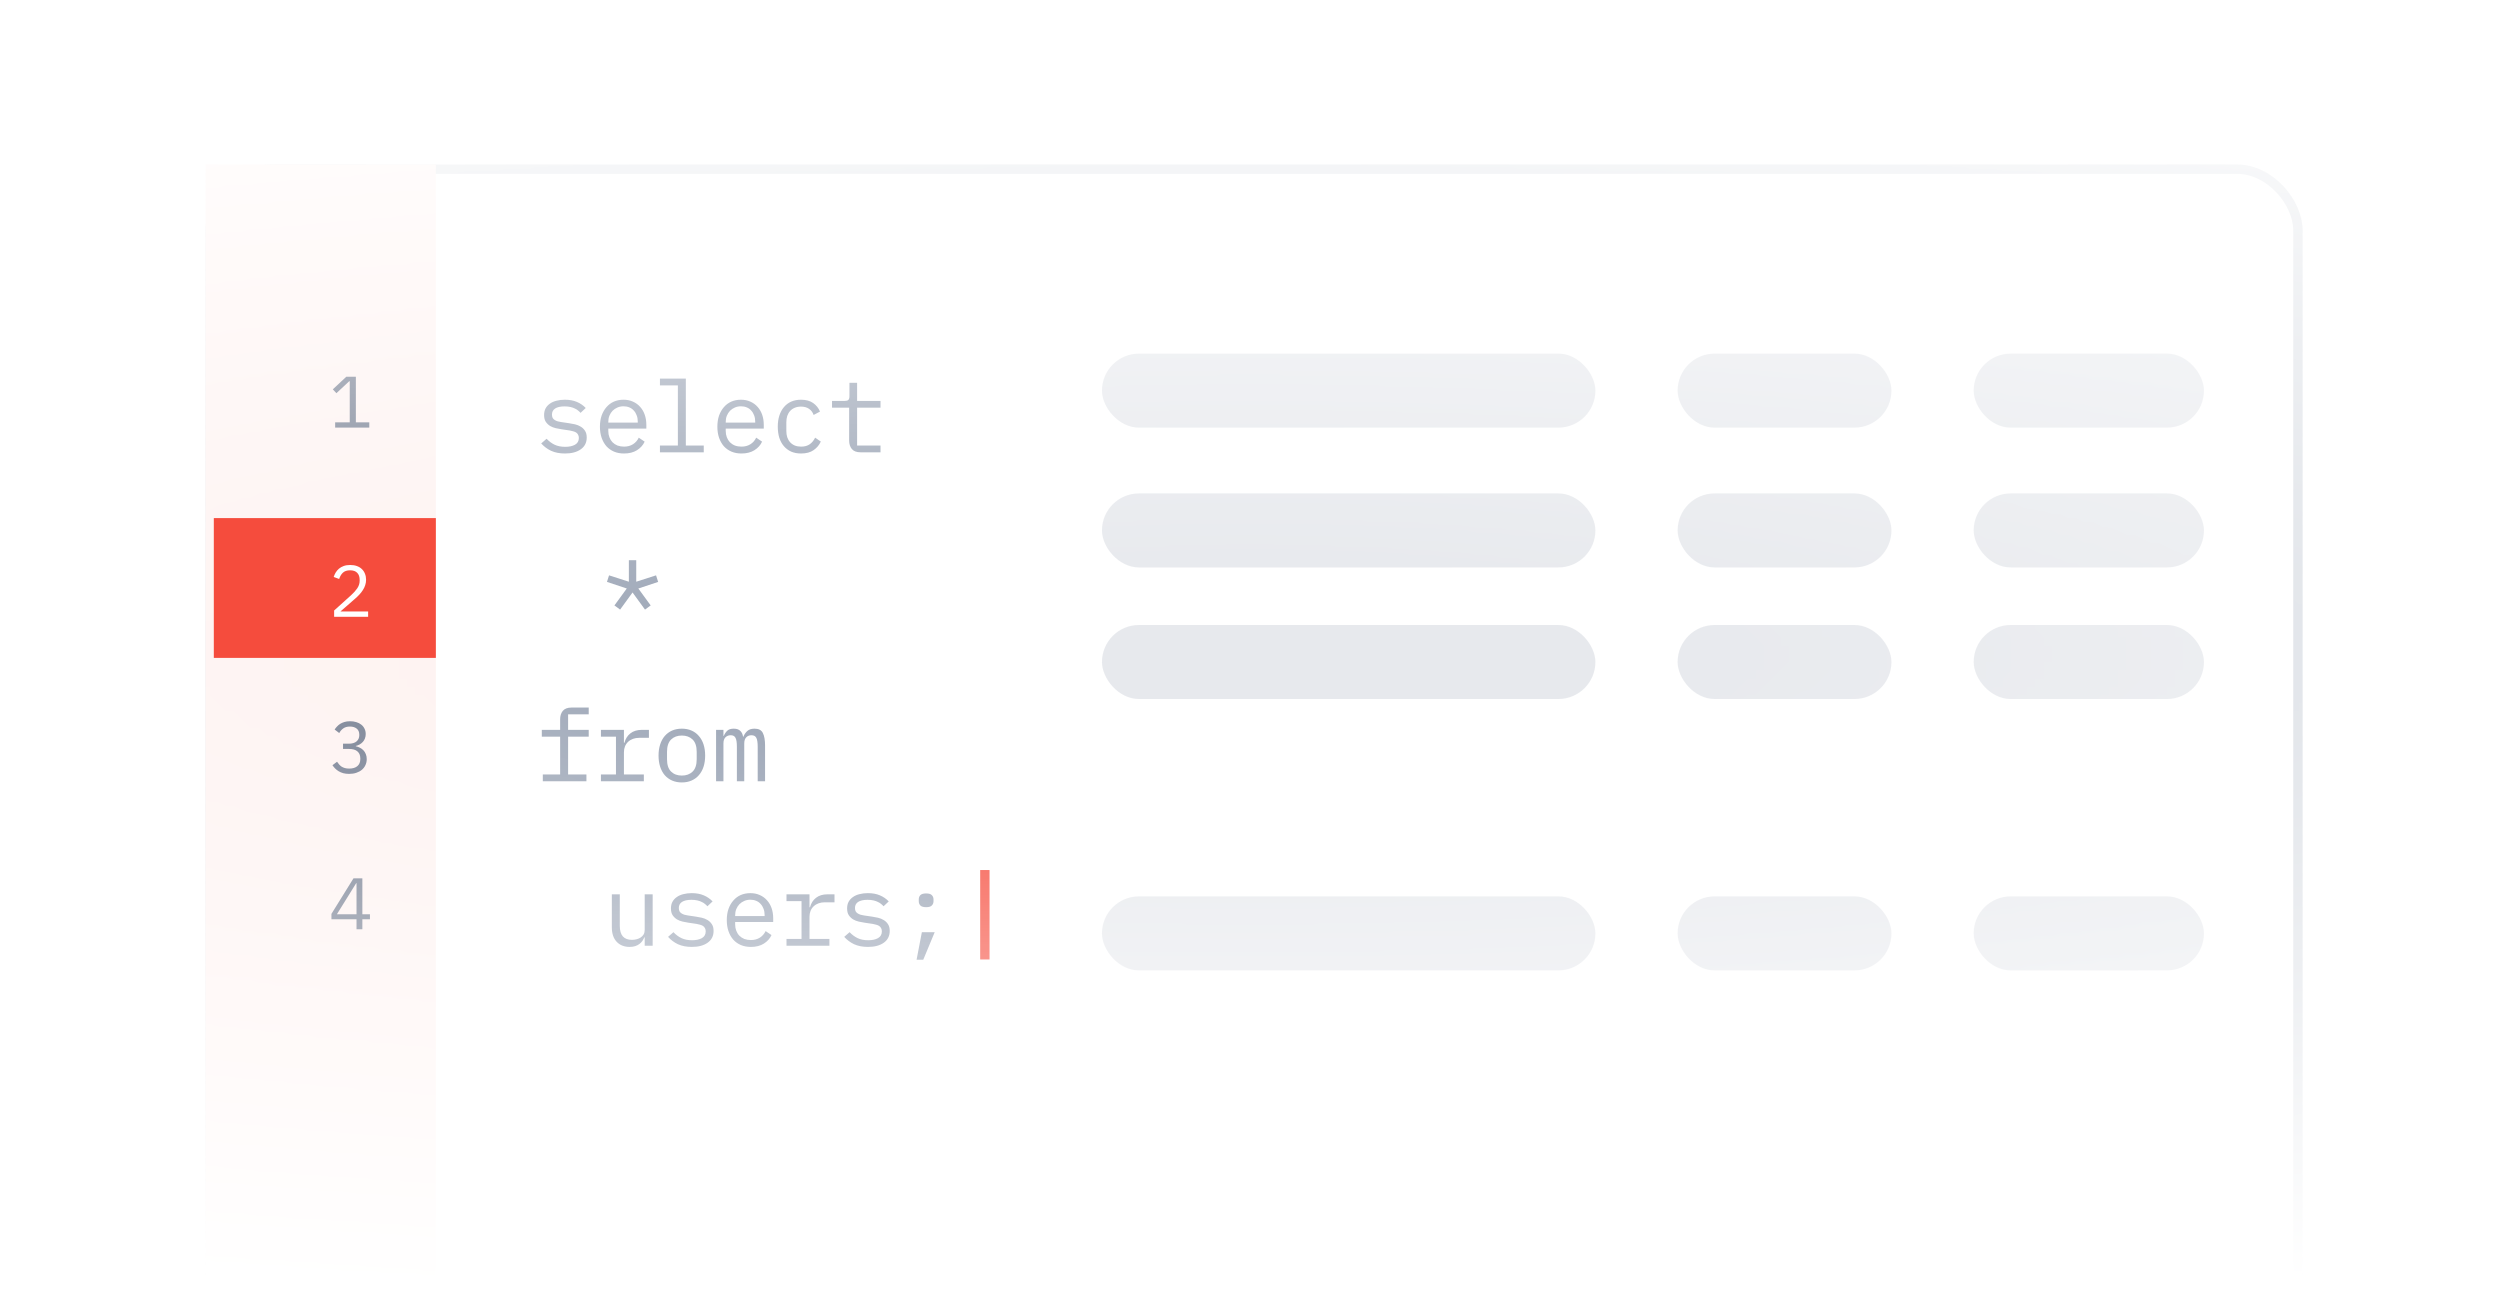 <svg width="304" height="160" viewBox="0 0 304 160" fill="none" xmlns="http://www.w3.org/2000/svg">
<g clip-path="url(#clip0_5643_14995)">
<rect width="304" height="160" fill="white"/>
<mask id="mask0_5643_14995" style="mask-type:alpha" maskUnits="userSpaceOnUse" x="0" y="0" width="304" height="160">
<rect width="304" height="160" fill="url(#paint0_radial_5643_14995)"/>
</mask>
<g mask="url(#mask0_5643_14995)">
<g filter="url(#filter0_d_5643_14995)">
<g filter="url(#filter1_d_5643_14995)">
<rect x="25" y="22" width="255" height="167" rx="8" fill="white"/>
<rect x="25.571" y="22.571" width="253.858" height="165.858" rx="7.429" stroke="#D0D5DD" stroke-opacity="0.8" stroke-width="1.142"/>
<rect x="25" y="22" width="28" height="150" fill="#FEF1EF"/>
<path d="M40.754 54V53.352H42.528V48.358H42.466L40.905 49.813L40.47 49.343L42.111 47.808H43.273V53.352H44.906V54H40.754Z" fill="#667085"/>
<path d="M42.395 92.434C42.827 92.434 43.149 92.339 43.362 92.15C43.581 91.955 43.69 91.707 43.69 91.405V91.343C43.69 91.012 43.584 90.763 43.371 90.598C43.164 90.432 42.892 90.349 42.555 90.349C42.224 90.349 41.955 90.423 41.748 90.571C41.547 90.713 41.381 90.902 41.251 91.139L40.692 90.713C40.769 90.589 40.863 90.468 40.976 90.349C41.088 90.225 41.218 90.116 41.366 90.021C41.52 89.927 41.694 89.85 41.889 89.79C42.09 89.731 42.318 89.702 42.572 89.702C42.839 89.702 43.087 89.737 43.318 89.808C43.548 89.873 43.749 89.974 43.921 90.11C44.092 90.24 44.225 90.403 44.32 90.598C44.421 90.793 44.471 91.015 44.471 91.263C44.471 91.464 44.438 91.644 44.373 91.804C44.314 91.964 44.228 92.103 44.116 92.221C44.01 92.339 43.882 92.44 43.735 92.523C43.587 92.606 43.43 92.668 43.264 92.709V92.744C43.436 92.78 43.602 92.839 43.761 92.922C43.921 92.999 44.063 93.102 44.187 93.232C44.311 93.356 44.409 93.51 44.48 93.694C44.557 93.871 44.595 94.075 44.595 94.306C44.595 94.572 44.542 94.817 44.435 95.042C44.335 95.261 44.19 95.45 44.001 95.61C43.817 95.763 43.593 95.885 43.327 95.973C43.066 96.062 42.776 96.106 42.457 96.106C42.185 96.106 41.943 96.077 41.73 96.018C41.523 95.959 41.337 95.879 41.171 95.778C41.011 95.678 40.869 95.565 40.745 95.441C40.627 95.317 40.52 95.187 40.426 95.051L40.985 94.625C41.067 94.749 41.153 94.862 41.242 94.962C41.331 95.063 41.431 95.151 41.544 95.228C41.662 95.299 41.795 95.355 41.943 95.397C42.09 95.438 42.262 95.459 42.457 95.459C42.895 95.459 43.229 95.358 43.46 95.157C43.696 94.956 43.814 94.669 43.814 94.297V94.226C43.814 93.859 43.699 93.575 43.468 93.374C43.244 93.173 42.904 93.073 42.448 93.073H41.712V92.434H42.395Z" fill="#667085"/>
<path d="M43.353 115V113.785H40.302V113.128L42.981 108.808H44.063V113.173H44.985V113.785H44.063V115H43.353ZM40.967 113.173H43.353V109.385H43.318L40.967 113.173Z" fill="#667085"/>
<rect opacity="0.5" x="204" y="45" width="26" height="9" rx="4.5" fill="#D0D5DD"/>
<rect opacity="0.5" x="204" y="62" width="26" height="9" rx="4.5" fill="#D0D5DD"/>
<rect opacity="0.5" x="204" y="78" width="26" height="9" rx="4.5" fill="#D0D5DD"/>
<rect opacity="0.5" x="204" y="111" width="26" height="9" rx="4.5" fill="#D0D5DD"/>
<rect opacity="0.5" x="240" y="45" width="28" height="9" rx="4.5" fill="#D0D5DD"/>
<rect opacity="0.5" x="240" y="62" width="28" height="9" rx="4.5" fill="#D0D5DD"/>
<rect opacity="0.5" x="240" y="78" width="28" height="9" rx="4.5" fill="#D0D5DD"/>
<rect opacity="0.5" x="240" y="111" width="28" height="9" rx="4.5" fill="#D0D5DD"/>
<rect opacity="0.5" x="134" y="45" width="60" height="9" rx="4.5" fill="#D0D5DD"/>
<rect opacity="0.5" x="134" y="62" width="60" height="9" rx="4.5" fill="#D0D5DD"/>
<rect opacity="0.5" x="134" y="78" width="60" height="9" rx="4.5" fill="#D0D5DD"/>
<rect opacity="0.5" x="134" y="111" width="60" height="9" rx="4.5" fill="#D0D5DD"/>
</g>
<path d="M68.706 55.145C68.052 55.145 67.487 55.036 67.01 54.818C66.542 54.592 66.142 54.294 65.811 53.922L66.465 53.353C66.764 53.668 67.091 53.91 67.446 54.08C67.801 54.249 68.229 54.334 68.73 54.334C69.214 54.334 69.61 54.249 69.917 54.08C70.231 53.902 70.389 53.627 70.389 53.256C70.389 53.095 70.357 52.962 70.292 52.857C70.236 52.743 70.155 52.655 70.05 52.59C69.945 52.526 69.828 52.477 69.699 52.445C69.57 52.404 69.432 52.372 69.287 52.348L68.306 52.203C68.088 52.17 67.85 52.126 67.591 52.069C67.341 52.013 67.111 51.924 66.901 51.803C66.691 51.674 66.514 51.504 66.368 51.294C66.231 51.084 66.162 50.81 66.162 50.471C66.162 50.156 66.223 49.886 66.344 49.66C66.473 49.425 66.651 49.232 66.877 49.078C67.103 48.917 67.37 48.8 67.676 48.727C67.983 48.646 68.318 48.606 68.681 48.606C69.246 48.606 69.735 48.695 70.147 48.872C70.567 49.05 70.926 49.296 71.225 49.611L70.595 50.205C70.522 50.116 70.429 50.027 70.316 49.938C70.211 49.841 70.078 49.756 69.917 49.684C69.763 49.603 69.582 49.538 69.372 49.49C69.162 49.442 68.92 49.417 68.645 49.417C68.153 49.417 67.773 49.502 67.507 49.672C67.248 49.841 67.119 50.087 67.119 50.41C67.119 50.572 67.147 50.709 67.204 50.822C67.269 50.927 67.353 51.012 67.458 51.076C67.563 51.141 67.68 51.194 67.809 51.234C67.947 51.266 68.084 51.294 68.221 51.319L69.202 51.464C69.428 51.496 69.666 51.541 69.917 51.597C70.167 51.654 70.397 51.746 70.607 51.876C70.817 51.997 70.99 52.162 71.128 52.372C71.273 52.582 71.346 52.857 71.346 53.196C71.346 53.817 71.103 54.298 70.619 54.637C70.143 54.976 69.505 55.145 68.706 55.145ZM75.882 55.145C75.43 55.145 75.022 55.069 74.659 54.915C74.304 54.762 73.997 54.544 73.739 54.261C73.488 53.971 73.295 53.627 73.157 53.232C73.02 52.828 72.951 52.38 72.951 51.888C72.951 51.387 73.02 50.935 73.157 50.532C73.303 50.128 73.5 49.785 73.751 49.502C74.001 49.212 74.3 48.989 74.647 48.836C75.002 48.683 75.394 48.606 75.822 48.606C76.241 48.606 76.621 48.683 76.96 48.836C77.307 48.989 77.602 49.203 77.844 49.478C78.086 49.744 78.272 50.063 78.401 50.435C78.53 50.806 78.595 51.214 78.595 51.658V52.118H73.969V52.408C73.969 52.683 74.013 52.937 74.102 53.171C74.191 53.406 74.316 53.607 74.477 53.777C74.647 53.946 74.849 54.08 75.083 54.176C75.325 54.265 75.591 54.31 75.882 54.31C76.302 54.31 76.665 54.213 76.972 54.019C77.279 53.825 77.513 53.559 77.674 53.22L78.389 53.704C78.203 54.124 77.892 54.471 77.456 54.746C77.028 55.012 76.504 55.145 75.882 55.145ZM75.822 49.405C75.555 49.405 75.309 49.454 75.083 49.551C74.857 49.647 74.659 49.781 74.489 49.95C74.328 50.12 74.199 50.322 74.102 50.556C74.013 50.782 73.969 51.032 73.969 51.306V51.391H77.553V51.258C77.553 50.984 77.509 50.733 77.42 50.507C77.339 50.281 77.222 50.087 77.069 49.926C76.924 49.756 76.742 49.627 76.524 49.538C76.314 49.45 76.08 49.405 75.822 49.405ZM80.249 54.176H82.429V46.862H80.249V46.039H83.397V54.176H85.577V55H80.249V54.176ZM90.162 55.145C89.71 55.145 89.302 55.069 88.939 54.915C88.584 54.762 88.277 54.544 88.019 54.261C87.769 53.971 87.575 53.627 87.438 53.232C87.3 52.828 87.232 52.38 87.232 51.888C87.232 51.387 87.3 50.935 87.438 50.532C87.583 50.128 87.781 49.785 88.031 49.502C88.281 49.212 88.58 48.989 88.927 48.836C89.282 48.683 89.674 48.606 90.102 48.606C90.522 48.606 90.901 48.683 91.24 48.836C91.587 48.989 91.882 49.203 92.124 49.478C92.366 49.744 92.552 50.063 92.681 50.435C92.81 50.806 92.875 51.214 92.875 51.658V52.118H88.249V52.408C88.249 52.683 88.293 52.937 88.382 53.171C88.471 53.406 88.596 53.607 88.757 53.777C88.927 53.946 89.129 54.08 89.363 54.176C89.605 54.265 89.872 54.31 90.162 54.31C90.582 54.31 90.945 54.213 91.252 54.019C91.559 53.825 91.793 53.559 91.954 53.22L92.669 53.704C92.483 54.124 92.172 54.471 91.737 54.746C91.309 55.012 90.784 55.145 90.162 55.145ZM90.102 49.405C89.835 49.405 89.589 49.454 89.363 49.551C89.137 49.647 88.939 49.781 88.77 49.95C88.608 50.12 88.479 50.322 88.382 50.556C88.293 50.782 88.249 51.032 88.249 51.306V51.391H91.833V51.258C91.833 50.984 91.789 50.733 91.7 50.507C91.62 50.281 91.502 50.087 91.349 49.926C91.204 49.756 91.022 49.627 90.804 49.538C90.594 49.45 90.36 49.405 90.102 49.405ZM97.411 55.145C96.959 55.145 96.556 55.069 96.2 54.915C95.853 54.754 95.558 54.532 95.316 54.249C95.074 53.967 94.888 53.623 94.759 53.22C94.638 52.816 94.578 52.368 94.578 51.876C94.578 51.383 94.642 50.935 94.771 50.532C94.9 50.128 95.086 49.785 95.328 49.502C95.571 49.212 95.865 48.989 96.212 48.836C96.56 48.683 96.955 48.606 97.399 48.606C98.005 48.606 98.497 48.739 98.877 49.006C99.256 49.272 99.535 49.619 99.712 50.047L98.937 50.459C98.824 50.136 98.634 49.886 98.368 49.708C98.11 49.53 97.787 49.442 97.399 49.442C97.117 49.442 96.862 49.49 96.636 49.587C96.418 49.676 96.233 49.805 96.079 49.974C95.926 50.144 95.809 50.346 95.728 50.58C95.655 50.814 95.619 51.068 95.619 51.343V52.408C95.619 52.683 95.655 52.937 95.728 53.171C95.809 53.406 95.926 53.607 96.079 53.777C96.233 53.946 96.422 54.08 96.648 54.176C96.874 54.265 97.133 54.31 97.423 54.31C97.843 54.31 98.19 54.213 98.465 54.019C98.739 53.825 98.957 53.559 99.119 53.22L99.809 53.692C99.623 54.112 99.333 54.459 98.937 54.734C98.55 55.008 98.041 55.145 97.411 55.145ZM104.636 55C104.16 55 103.809 54.867 103.583 54.6C103.365 54.334 103.256 53.991 103.256 53.571V49.575H101.173V48.751H102.723C102.933 48.751 103.078 48.711 103.159 48.63C103.248 48.541 103.292 48.392 103.292 48.182V46.547H104.224V48.751H107.07V49.575H104.224V54.176H107.07V55H104.636Z" fill="#98A2B3"/>
<path d="M66.005 94.177H68.112V89.575H65.884V88.751H68.112V87.468C68.112 87.048 68.221 86.705 68.439 86.438C68.665 86.172 69.016 86.039 69.493 86.039H71.588V86.862H69.081V88.751H71.588V89.575H69.081V94.177H71.309V95H66.005V94.177ZM73.073 94.177H74.901V89.575H73.073V88.751H75.87V90.326H75.93C76.06 89.833 76.302 89.45 76.657 89.175C77.02 88.893 77.481 88.751 78.038 88.751H78.909V89.72H77.735C77.178 89.72 76.726 89.882 76.379 90.204C76.04 90.527 75.87 90.951 75.87 91.476V94.177H78.292V95H73.073V94.177ZM82.913 95.145C82.477 95.145 82.082 95.069 81.726 94.915C81.379 94.762 81.081 94.544 80.83 94.261C80.588 93.971 80.402 93.627 80.273 93.232C80.144 92.828 80.079 92.376 80.079 91.876C80.079 91.383 80.144 90.935 80.273 90.531C80.402 90.128 80.588 89.785 80.83 89.502C81.081 89.212 81.379 88.99 81.726 88.836C82.082 88.683 82.477 88.606 82.913 88.606C83.349 88.606 83.741 88.683 84.088 88.836C84.443 88.99 84.742 89.212 84.984 89.502C85.234 89.785 85.424 90.128 85.553 90.531C85.682 90.935 85.747 91.383 85.747 91.876C85.747 92.376 85.682 92.828 85.553 93.232C85.424 93.627 85.234 93.971 84.984 94.261C84.742 94.544 84.443 94.762 84.088 94.915C83.741 95.069 83.349 95.145 82.913 95.145ZM82.913 94.31C83.454 94.31 83.89 94.148 84.221 93.825C84.552 93.502 84.718 93.002 84.718 92.324V91.428C84.718 90.749 84.552 90.249 84.221 89.926C83.89 89.603 83.454 89.442 82.913 89.442C82.372 89.442 81.936 89.603 81.605 89.926C81.274 90.249 81.109 90.749 81.109 91.428V92.324C81.109 93.002 81.274 93.502 81.605 93.825C81.936 94.148 82.372 94.31 82.913 94.31ZM87.074 95V88.751H87.97V89.478H88.019C88.116 89.236 88.253 89.03 88.43 88.86C88.608 88.691 88.871 88.606 89.218 88.606C89.581 88.606 89.851 88.699 90.029 88.885C90.207 89.062 90.316 89.296 90.356 89.587H90.392C90.505 89.304 90.667 89.07 90.877 88.885C91.087 88.699 91.377 88.606 91.749 88.606C92.257 88.606 92.596 88.784 92.766 89.139C92.944 89.494 93.032 90.003 93.032 90.665V95H92.136V90.822C92.136 90.289 92.08 89.922 91.967 89.72C91.862 89.51 91.664 89.405 91.373 89.405C91.115 89.405 90.905 89.49 90.743 89.659C90.582 89.821 90.501 90.071 90.501 90.41V95H89.605V90.822C89.605 90.289 89.549 89.922 89.436 89.72C89.331 89.51 89.137 89.405 88.854 89.405C88.596 89.405 88.382 89.49 88.213 89.659C88.051 89.821 87.97 90.071 87.97 90.41V95H87.074Z" fill="#98A2B3"/>
<path d="M75.404 74.128L74.714 73.62L76.216 71.561L73.806 70.761L74.06 69.962L76.47 70.737V68.122H77.366V70.737L79.776 69.962L80.03 70.761L77.621 71.561L79.122 73.62L78.432 74.128L76.918 72.045L75.404 74.128Z" fill="#98A2B3"/>
<path d="M78.395 113.983H78.347C78.282 114.136 78.202 114.286 78.105 114.431C78.008 114.568 77.887 114.689 77.742 114.794C77.604 114.899 77.439 114.984 77.245 115.048C77.051 115.113 76.825 115.145 76.567 115.145C75.913 115.145 75.388 114.939 74.993 114.528C74.597 114.108 74.399 113.519 74.399 112.76V108.751H75.368V112.59C75.368 113.163 75.493 113.591 75.743 113.874C75.994 114.148 76.361 114.286 76.846 114.286C77.039 114.286 77.229 114.261 77.415 114.213C77.6 114.164 77.766 114.092 77.911 113.995C78.056 113.898 78.174 113.777 78.262 113.632C78.351 113.478 78.395 113.297 78.395 113.087V108.751H79.364V115H78.395V113.983ZM84.131 115.145C83.477 115.145 82.912 115.036 82.436 114.818C81.967 114.592 81.568 114.294 81.237 113.922L81.891 113.353C82.189 113.668 82.516 113.91 82.871 114.08C83.227 114.249 83.655 114.334 84.155 114.334C84.639 114.334 85.035 114.249 85.342 114.08C85.657 113.902 85.814 113.628 85.814 113.256C85.814 113.095 85.782 112.962 85.717 112.857C85.661 112.744 85.58 112.655 85.475 112.59C85.37 112.526 85.253 112.477 85.124 112.445C84.995 112.404 84.858 112.372 84.712 112.348L83.731 112.203C83.513 112.17 83.275 112.126 83.017 112.069C82.766 112.013 82.536 111.924 82.326 111.803C82.117 111.674 81.939 111.504 81.794 111.294C81.656 111.084 81.588 110.81 81.588 110.471C81.588 110.156 81.648 109.886 81.769 109.66C81.899 109.425 82.076 109.232 82.302 109.078C82.528 108.917 82.795 108.8 83.102 108.727C83.408 108.646 83.743 108.606 84.107 108.606C84.672 108.606 85.16 108.695 85.572 108.872C85.992 109.05 86.351 109.296 86.65 109.611L86.02 110.204C85.947 110.116 85.855 110.027 85.742 109.938C85.636 109.841 85.503 109.756 85.342 109.684C85.189 109.603 85.007 109.538 84.797 109.49C84.587 109.442 84.345 109.417 84.07 109.417C83.578 109.417 83.198 109.502 82.932 109.672C82.674 109.841 82.544 110.087 82.544 110.41C82.544 110.572 82.573 110.709 82.629 110.822C82.694 110.927 82.779 111.012 82.884 111.076C82.989 111.141 83.106 111.193 83.235 111.234C83.372 111.266 83.509 111.294 83.647 111.319L84.627 111.464C84.853 111.496 85.092 111.541 85.342 111.597C85.592 111.654 85.822 111.746 86.032 111.876C86.242 111.997 86.416 112.162 86.553 112.372C86.698 112.582 86.771 112.857 86.771 113.196C86.771 113.817 86.529 114.298 86.044 114.637C85.568 114.976 84.93 115.145 84.131 115.145ZM91.307 115.145C90.855 115.145 90.448 115.069 90.084 114.915C89.729 114.762 89.422 114.544 89.164 114.261C88.914 113.971 88.72 113.628 88.583 113.232C88.445 112.828 88.377 112.38 88.377 111.888C88.377 111.387 88.445 110.935 88.583 110.531C88.728 110.128 88.926 109.785 89.176 109.502C89.426 109.211 89.725 108.989 90.072 108.836C90.427 108.683 90.819 108.606 91.247 108.606C91.667 108.606 92.046 108.683 92.385 108.836C92.732 108.989 93.027 109.203 93.269 109.478C93.511 109.744 93.697 110.063 93.826 110.435C93.955 110.806 94.02 111.214 94.02 111.658V112.118H89.394V112.408C89.394 112.683 89.438 112.937 89.527 113.171C89.616 113.406 89.741 113.607 89.903 113.777C90.072 113.946 90.274 114.08 90.508 114.177C90.75 114.265 91.017 114.31 91.307 114.31C91.727 114.31 92.09 114.213 92.397 114.019C92.704 113.825 92.938 113.559 93.1 113.22L93.814 113.704C93.628 114.124 93.317 114.471 92.882 114.746C92.454 115.012 91.929 115.145 91.307 115.145ZM91.247 109.405C90.98 109.405 90.734 109.454 90.508 109.551C90.282 109.647 90.084 109.781 89.915 109.95C89.753 110.12 89.624 110.322 89.527 110.556C89.438 110.782 89.394 111.032 89.394 111.306V111.391H92.978V111.258C92.978 110.984 92.934 110.733 92.845 110.507C92.764 110.281 92.647 110.087 92.494 109.926C92.349 109.756 92.167 109.627 91.949 109.538C91.739 109.45 91.505 109.405 91.247 109.405ZM95.638 114.177H97.466V109.575H95.638V108.751H98.435V110.326H98.496C98.625 109.833 98.867 109.45 99.222 109.175C99.586 108.893 100.046 108.751 100.603 108.751H101.475V109.72H100.3C99.743 109.72 99.291 109.882 98.944 110.204C98.605 110.527 98.435 110.951 98.435 111.476V114.177H100.857V115H95.638V114.177ZM105.551 115.145C104.897 115.145 104.332 115.036 103.856 114.818C103.388 114.592 102.988 114.294 102.657 113.922L103.311 113.353C103.61 113.668 103.937 113.91 104.292 114.08C104.647 114.249 105.075 114.334 105.575 114.334C106.06 114.334 106.455 114.249 106.762 114.08C107.077 113.902 107.234 113.628 107.234 113.256C107.234 113.095 107.202 112.962 107.138 112.857C107.081 112.744 107 112.655 106.895 112.59C106.79 112.526 106.673 112.477 106.544 112.445C106.415 112.404 106.278 112.372 106.132 112.348L105.152 112.203C104.934 112.17 104.695 112.126 104.437 112.069C104.187 112.013 103.957 111.924 103.747 111.803C103.537 111.674 103.359 111.504 103.214 111.294C103.077 111.084 103.008 110.81 103.008 110.471C103.008 110.156 103.069 109.886 103.19 109.66C103.319 109.425 103.497 109.232 103.723 109.078C103.949 108.917 104.215 108.8 104.522 108.727C104.829 108.646 105.164 108.606 105.527 108.606C106.092 108.606 106.58 108.695 106.992 108.872C107.412 109.05 107.771 109.296 108.07 109.611L107.44 110.204C107.368 110.116 107.275 110.027 107.162 109.938C107.057 109.841 106.924 109.756 106.762 109.684C106.609 109.603 106.427 109.538 106.217 109.49C106.007 109.442 105.765 109.417 105.491 109.417C104.998 109.417 104.619 109.502 104.352 109.672C104.094 109.841 103.965 110.087 103.965 110.41C103.965 110.572 103.993 110.709 104.05 110.822C104.114 110.927 104.199 111.012 104.304 111.076C104.409 111.141 104.526 111.193 104.655 111.234C104.792 111.266 104.93 111.294 105.067 111.319L106.048 111.464C106.274 111.496 106.512 111.541 106.762 111.597C107.012 111.654 107.243 111.746 107.452 111.876C107.662 111.997 107.836 112.162 107.973 112.372C108.118 112.582 108.191 112.857 108.191 113.196C108.191 113.817 107.949 114.298 107.465 114.637C106.988 114.976 106.35 115.145 105.551 115.145ZM112.098 113.353H113.66L112.267 116.707H111.456L112.098 113.353ZM112.619 110.313C112.288 110.313 112.053 110.245 111.916 110.108C111.787 109.97 111.722 109.797 111.722 109.587V109.369C111.722 109.159 111.787 108.985 111.916 108.848C112.053 108.711 112.288 108.642 112.619 108.642C112.95 108.642 113.18 108.711 113.309 108.848C113.446 108.985 113.515 109.159 113.515 109.369V109.587C113.515 109.797 113.446 109.97 113.309 110.108C113.18 110.245 112.95 110.313 112.619 110.313Z" fill="#98A2B3"/>
<path d="M119.19 116.671V105.796H120.328V116.671H119.19Z" fill="#F54C3D"/>
</g>
</g>
<rect x="26" y="63" width="27" height="17" fill="#F54C3D"/>
<path d="M44.764 75H40.63V74.237L42.697 72.374C42.998 72.102 43.247 71.824 43.442 71.54C43.637 71.251 43.735 70.946 43.735 70.627V70.52C43.735 70.148 43.637 69.861 43.442 69.66C43.247 69.453 42.957 69.349 42.572 69.349C42.194 69.349 41.901 69.447 41.694 69.642C41.493 69.831 41.342 70.086 41.242 70.405L40.577 70.157C40.636 69.973 40.716 69.796 40.816 69.624C40.923 69.447 41.056 69.29 41.215 69.154C41.375 69.018 41.567 68.909 41.792 68.826C42.023 68.743 42.289 68.702 42.59 68.702C42.898 68.702 43.17 68.746 43.406 68.835C43.649 68.924 43.85 69.048 44.01 69.207C44.175 69.367 44.299 69.556 44.382 69.775C44.471 69.994 44.515 70.234 44.515 70.494C44.515 70.73 44.48 70.952 44.409 71.159C44.344 71.366 44.249 71.564 44.125 71.753C44.007 71.943 43.862 72.129 43.69 72.312C43.525 72.49 43.338 72.667 43.131 72.844L41.402 74.352H44.764V75Z" fill="white"/>
</g>
<defs>
<filter id="filter0_d_5643_14995" x="1" y="-2" width="303" height="215" filterUnits="userSpaceOnUse" color-interpolation-filters="sRGB">
<feFlood flood-opacity="0" result="BackgroundImageFix"/>
<feColorMatrix in="SourceAlpha" type="matrix" values="0 0 0 0 0 0 0 0 0 0 0 0 0 0 0 0 0 0 127 0" result="hardAlpha"/>
<feOffset/>
<feGaussianBlur stdDeviation="12"/>
<feComposite in2="hardAlpha" operator="out"/>
<feColorMatrix type="matrix" values="0 0 0 0 0 0 0 0 0 0 0 0 0 0 0 0 0 0 0.06 0"/>
<feBlend mode="normal" in2="BackgroundImageFix" result="effect1_dropShadow_5643_14995"/>
<feBlend mode="normal" in="SourceGraphic" in2="effect1_dropShadow_5643_14995" result="shape"/>
</filter>
<filter id="filter1_d_5643_14995" x="1" y="-4" width="303" height="215" filterUnits="userSpaceOnUse" color-interpolation-filters="sRGB">
<feFlood flood-opacity="0" result="BackgroundImageFix"/>
<feColorMatrix in="SourceAlpha" type="matrix" values="0 0 0 0 0 0 0 0 0 0 0 0 0 0 0 0 0 0 127 0" result="hardAlpha"/>
<feOffset dy="-2"/>
<feGaussianBlur stdDeviation="12"/>
<feComposite in2="hardAlpha" operator="out"/>
<feColorMatrix type="matrix" values="0 0 0 0 0 0 0 0 0 0 0 0 0 0 0 0 0 0 0.08 0"/>
<feBlend mode="normal" in2="BackgroundImageFix" result="effect1_dropShadow_5643_14995"/>
<feBlend mode="normal" in="SourceGraphic" in2="effect1_dropShadow_5643_14995" result="shape"/>
</filter>
<radialGradient id="paint0_radial_5643_14995" cx="0" cy="0" r="1" gradientUnits="userSpaceOnUse" gradientTransform="translate(152 79.581) rotate(90) scale(80.419 393.143)">
<stop offset="0.107" stop-color="#D9D9D9"/>
<stop offset="1" stop-color="#D9D9D9" stop-opacity="0"/>
</radialGradient>
<clipPath id="clip0_5643_14995">
<rect width="304" height="160" fill="white"/>
</clipPath>
</defs>
</svg>
